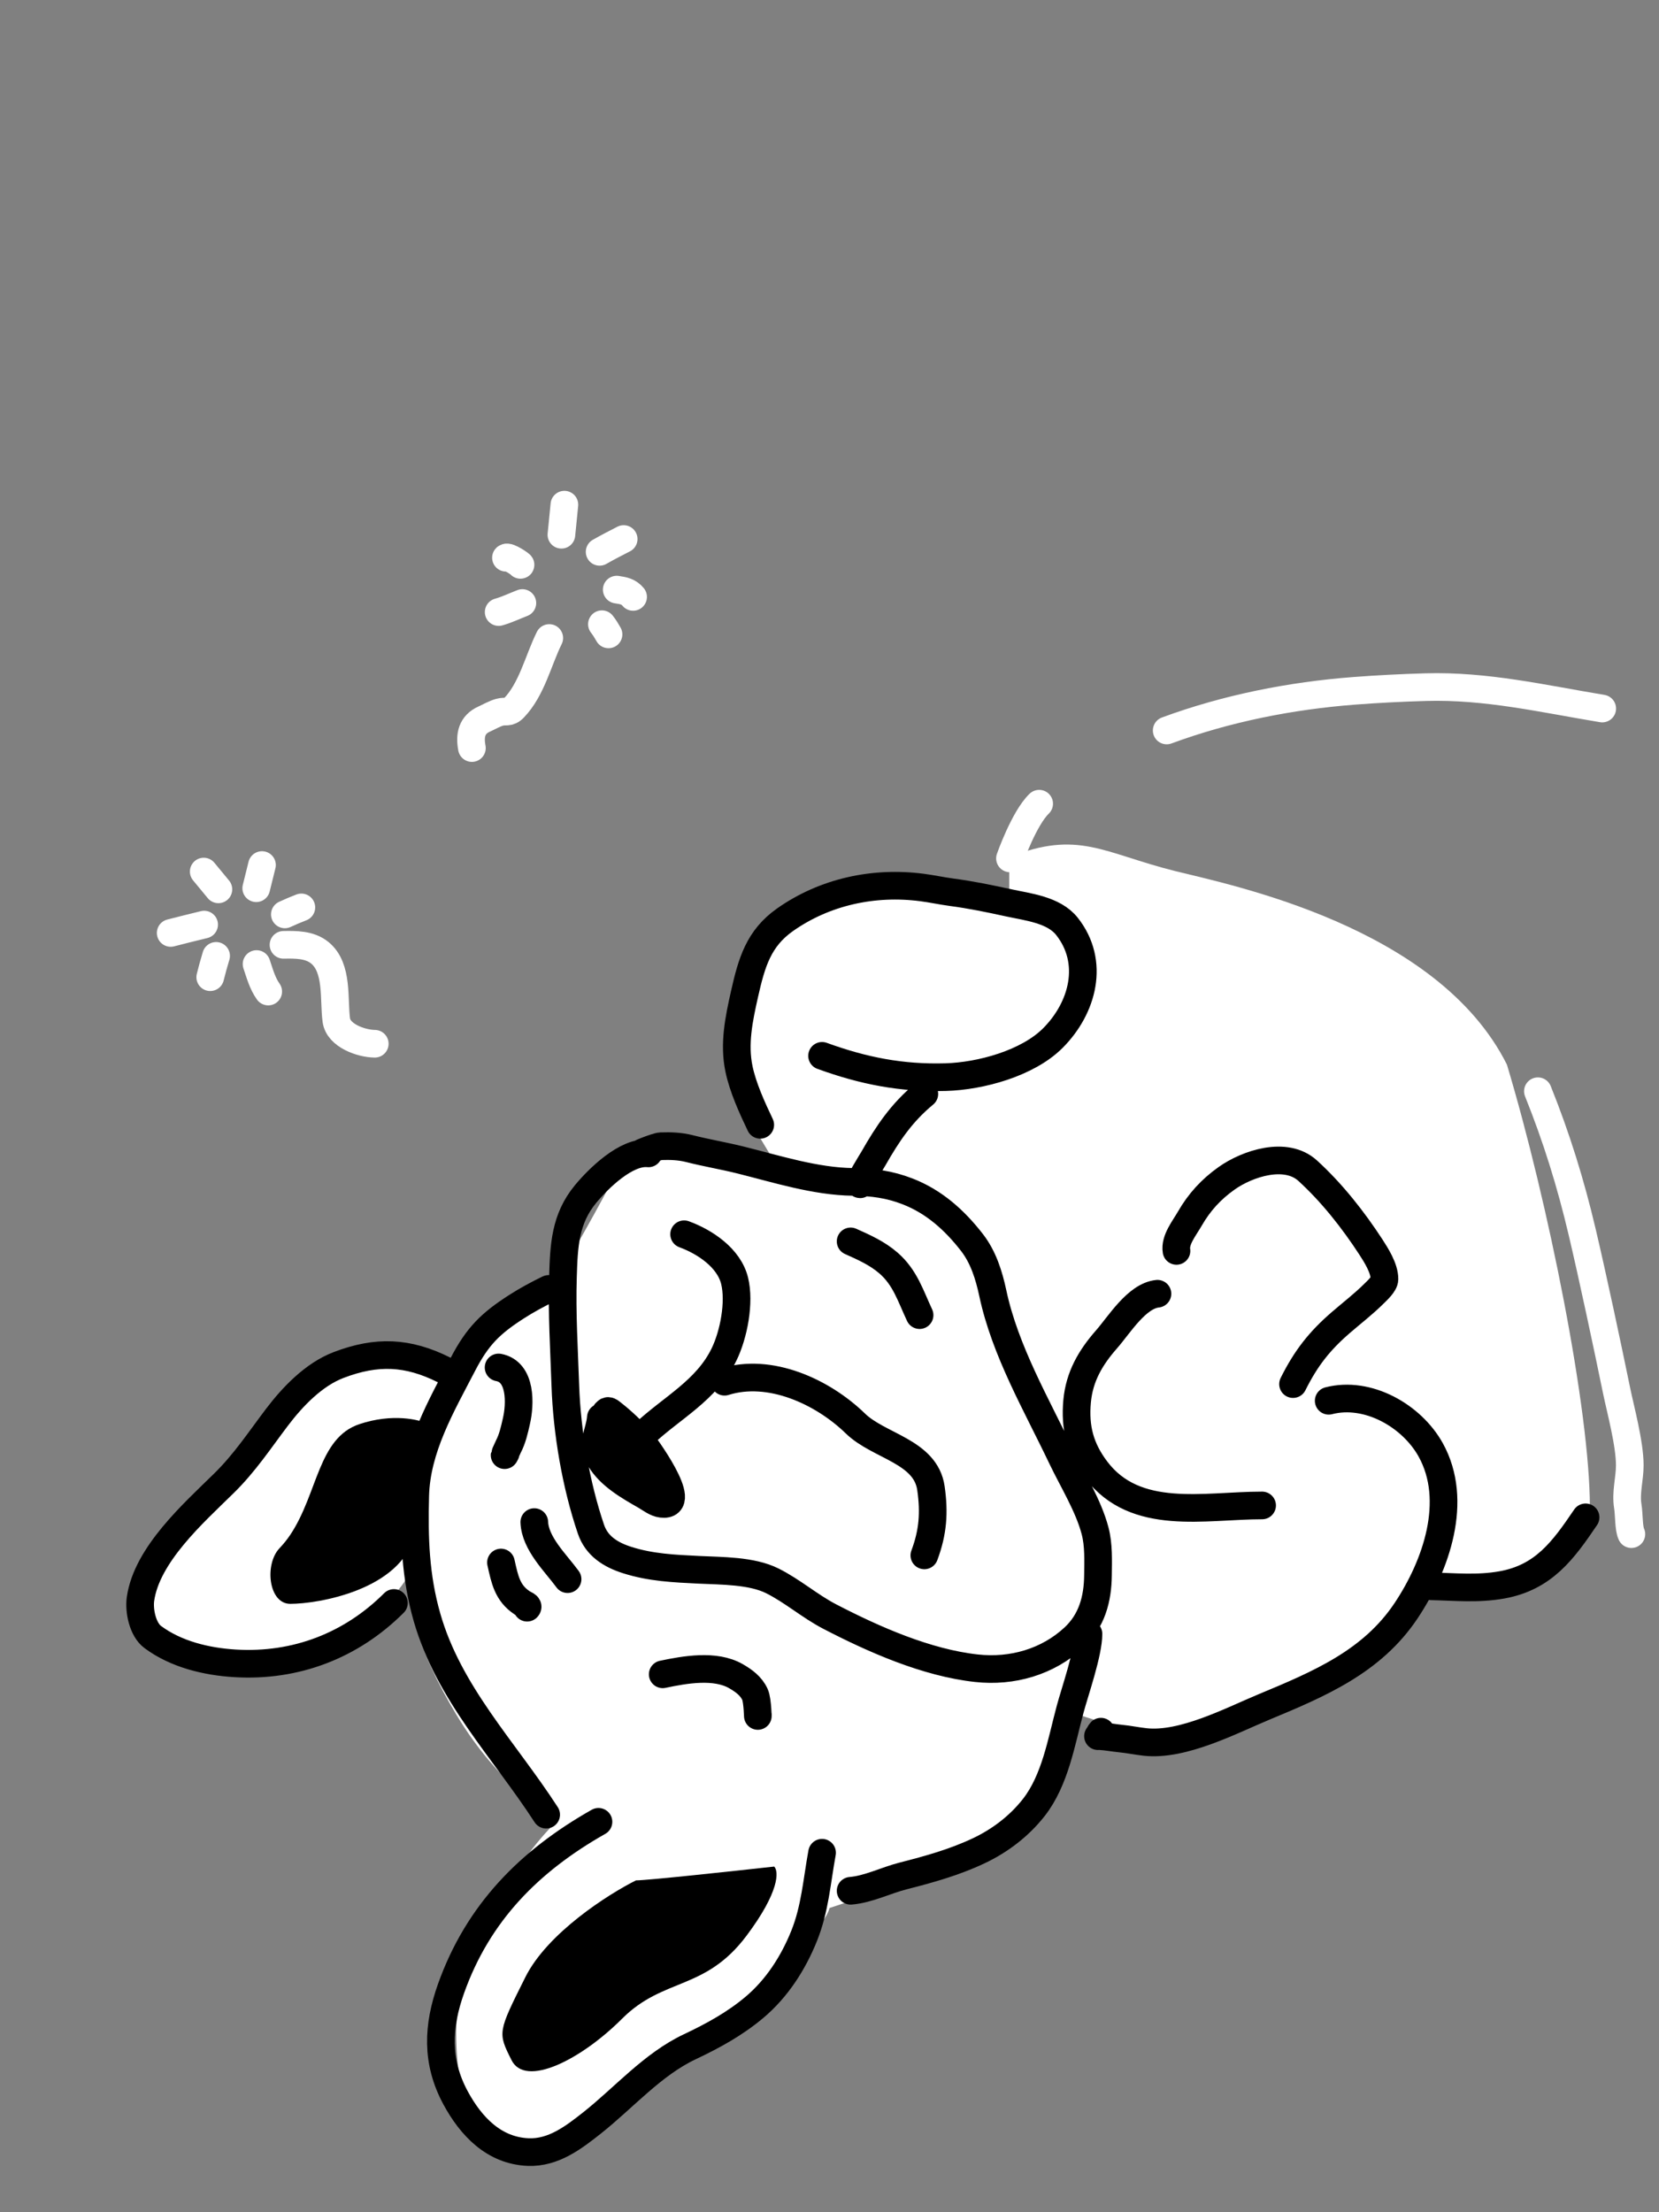 <svg width="60" height="80" viewBox="0 0 60 80" fill="none" xmlns="http://www.w3.org/2000/svg">
<rect x="0" y="0" width="60" height="80" fill="#808080" stroke="none"/>
<g clip-path="url(#clip0_110_13535)">
<path d="M12 49.5C13.6 48.7 15.667 49.167 16.5 49.5L20 46.5C20.5 45.667 21.7 43.6 22.5 42C23.3 40.4 26.5 41.333 28 42L26.5 39.5C26.167 38.667 26 36.4 28 34C30 31.6 31.167 32 31.5 32.5H36.5V31C39 30 39.897 30.849 42.5 31.5C44.5 32 52 33.5 54.5 38.5C56 43.5 57.5 51 57.5 54.5C56 56.5 55.5 58 52 57.5C51.333 58.167 47.5 60.8 45.5 62C43.5 63.2 40.333 62.5 39 62L36.5 66L33 68L30 69C29.833 69.667 28.8 70.3 28 71.5C27.2 72.7 25.5 74.167 24.5 74L22.5 76L19.5 77.5C17.5 78 16.5 76.5 16.5 73.5C16.5 70.97 18.5 67.5 20 66C19.833 65.5 18.107 64.679 16.5 62C15.098 59.663 14.57 57.764 14.915 56.709C14.644 57.283 13.908 58.296 12.5 59C10.5 60 7.5 61 6 60C4.5 59 6 55 8 54C10 53 10 50.5 12 49.5Z" fill="white"/>
<path d="M27.495 40.677C27.2 40.059 26.865 39.324 26.725 38.651C26.537 37.742 26.724 36.849 26.926 35.95C27.185 34.8 27.437 33.934 28.393 33.26C29.827 32.25 31.6 31.866 33.344 32.094C33.703 32.14 34.056 32.218 34.415 32.266C35.105 32.357 35.796 32.499 36.475 32.648C37.168 32.8 38.11 32.896 38.587 33.499C39.608 34.79 39.165 36.453 38.076 37.542C37.163 38.455 35.464 38.915 34.205 38.952C32.609 38.998 31.23 38.727 29.731 38.182M46.764 50.053C47.228 49.125 47.712 48.499 48.504 47.817C48.898 47.477 49.32 47.153 49.689 46.785C49.8 46.674 50.07 46.433 50.071 46.259C50.075 45.861 49.763 45.379 49.584 45.102C48.943 44.116 48.167 43.13 47.294 42.335C46.505 41.616 45.115 42.076 44.36 42.612C43.801 43.009 43.374 43.474 43.032 44.07C42.831 44.419 42.483 44.841 42.549 45.236M41.861 46.785C41.108 46.865 40.48 47.91 40.016 48.438C39.437 49.097 39.036 49.786 38.955 50.675C38.868 51.627 39.064 52.382 39.643 53.15C41.067 55.037 43.554 54.441 45.646 54.441M48.054 50.656C49.472 50.29 51.06 51.199 51.744 52.433C52.763 54.273 51.94 56.617 50.855 58.245C49.624 60.091 47.721 60.894 45.703 61.733C44.534 62.22 42.778 63.146 41.416 62.995C41.118 62.962 40.826 62.9 40.527 62.871C40.282 62.847 40.041 62.799 39.796 62.785C39.752 62.782 39.749 62.751 39.76 62.716M39.76 62.716C39.786 62.639 39.884 62.543 39.76 62.716ZM39.76 62.716C39.746 62.736 39.73 62.758 39.71 62.785M51.753 57.365C52.629 57.385 53.447 57.471 54.325 57.313C55.83 57.041 56.538 56.063 57.345 54.871M33.43 39.559C32.607 40.239 32.104 40.992 31.586 41.9C31.528 42.002 31.003 42.827 31.108 42.827M23.452 41.709C22.656 41.625 21.648 42.61 21.177 43.181C20.432 44.084 20.395 45.045 20.36 46.178C20.319 47.489 20.401 48.797 20.446 50.106C20.503 51.795 20.83 53.707 21.373 55.301C21.582 55.915 22.09 56.226 22.677 56.414C23.537 56.689 24.379 56.724 25.268 56.768C26.098 56.809 27.18 56.792 27.934 57.169C28.664 57.534 29.285 58.084 30.009 58.46C31.605 59.288 33.509 60.13 35.318 60.328C36.605 60.469 37.892 60.1 38.84 59.22C39.486 58.62 39.702 57.829 39.71 56.964C39.715 56.433 39.741 55.877 39.605 55.358C39.366 54.449 38.794 53.536 38.401 52.711C37.487 50.792 36.352 48.858 35.906 46.765C35.767 46.116 35.564 45.462 35.151 44.93C34.522 44.12 33.78 43.456 32.828 43.086C32.158 42.825 31.557 42.751 30.85 42.741C29.483 42.723 28.091 42.275 26.778 41.948C26.166 41.796 25.542 41.692 24.933 41.537C24.589 41.45 24.255 41.439 23.901 41.451C23.726 41.457 22.92 41.801 23.366 41.623M30.764 44.892C31.249 45.108 31.731 45.324 32.135 45.676C32.736 46.198 32.93 46.861 33.258 47.559M24.742 44.634C25.498 44.911 26.364 45.489 26.568 46.316C26.76 47.098 26.537 48.263 26.185 48.983C25.544 50.294 24.305 50.898 23.28 51.86M26.204 49.967C27.841 49.452 29.745 50.32 30.936 51.477C31.787 52.306 33.478 52.48 33.669 53.819C33.795 54.701 33.743 55.412 33.43 56.247M21.731 51.258C21.683 51.831 21.36 52.186 21.698 52.758C22.056 53.365 22.752 53.755 23.347 54.096C23.524 54.199 23.719 54.358 23.93 54.383C25 54.512 23.238 52.154 23.189 52.099C22.89 51.764 22.515 51.402 22.152 51.119C22.068 51.054 21.975 50.96 21.922 51.086C21.917 51.098 21.914 51.113 21.912 51.128M21.912 51.128C21.895 51.244 21.963 51.401 21.912 51.128ZM21.912 51.128C21.909 51.115 21.906 51.101 21.903 51.086M21.989 51.602C22.26 52.114 22.539 52.628 22.959 53.035C23.109 53.18 23.296 53.299 23.413 53.475C23.687 53.886 22.728 52.758 22.333 52.462M23.968 60.548C24.772 60.379 25.866 60.184 26.616 60.615C26.9 60.779 27.161 60.966 27.304 61.275C27.408 61.499 27.409 62.258 27.409 62.011M18.032 49.451C18.866 49.605 18.817 50.788 18.677 51.392C18.603 51.716 18.536 52.027 18.381 52.323C18.355 52.374 18.169 52.79 18.29 52.548M19.323 55.043C19.354 55.822 20.098 56.52 20.527 57.107M18.118 56.505C18.256 57.121 18.346 57.605 18.883 57.963C18.976 58.025 19.137 58.067 19.065 58.139M19.839 46.612C19.429 46.812 19.052 47.015 18.668 47.262C17.749 47.855 17.275 48.31 16.742 49.337C15.957 50.848 15.061 52.378 15.017 54.096C14.977 55.619 15.02 57.007 15.442 58.484C16.23 61.243 18.231 63.272 19.753 65.624M30.764 68.376C31.407 68.323 32.034 68 32.656 67.841C33.6 67.6 34.504 67.35 35.39 66.933C36.163 66.569 36.861 66.038 37.388 65.365C38.162 64.376 38.385 62.992 38.702 61.815C38.876 61.166 39.366 59.772 39.366 59.086M29.731 67C29.542 68.031 29.478 69.026 29.081 70.011C28.687 70.989 28.098 71.907 27.285 72.591C26.573 73.19 25.782 73.622 24.948 74.016C23.606 74.648 22.564 75.859 21.416 76.768C20.739 77.304 20.012 77.859 19.108 77.825C17.868 77.778 17.031 76.893 16.474 75.86C15.768 74.549 15.827 73.277 16.312 71.913C17.287 69.171 19.148 67.296 21.645 65.882M14.247 57.968C12.706 59.509 10.695 60.285 8.498 60.151C7.47 60.089 6.37 59.827 5.526 59.2C5.159 58.929 5.021 58.249 5.081 57.824C5.309 56.218 6.999 54.719 8.092 53.647C8.857 52.896 9.371 52.106 10.013 51.258C10.58 50.509 11.345 49.709 12.24 49.365C13.628 48.833 14.749 48.885 16.054 49.537" stroke="black" stroke-linecap="round"/>
<path d="M36.527 31.042C36.527 31.042 37.035 29.593 37.583 29.064M42.195 26.416C44.363 25.616 46.682 25.158 48.981 24.982C49.841 24.917 50.7 24.873 51.562 24.849C53.754 24.786 55.795 25.267 57.947 25.623" stroke="white" stroke-linecap="round"/>
<path d="M15 55.5C14.6 54.7 15 52.5 15.5 51.5C15.167 51.333 14.2 51.1 13 51.5C11.5 52 11.5 54 10.5 55.5C10.383 55.676 10.25 55.839 10.106 55.991C9.561 56.567 9.707 58 10.5 58C11.5 58 14.5 57.5 15 55.5Z" fill="black"/>
<path d="M19 71.5C19.8 69.9 22 68.5 23 68C23.4 68 26.5 67.667 28 67.5C28.167 67.667 28.2 68.4 27 70C25.5 72 24 71.5 22.5 73C21 74.5 19 75.5 18.5 74.5C18 73.5 18 73.5 19 71.5Z" fill="black"/>
<path d="M13.554 37.745C13.061 37.739 12.241 37.451 12.164 36.895C12.06 36.136 12.235 34.998 11.563 34.452C11.194 34.153 10.694 34.16 10.253 34.168M9.701 35.857C9.489 35.56 9.394 35.202 9.279 34.862M10.302 33.067C10.5 32.975 10.697 32.892 10.899 32.814M9.267 32.121L9.475 31.282M7.899 32.161L7.368 31.518M7.383 33.436C6.979 33.533 6.576 33.635 6.173 33.738M7.816 34.567C7.738 34.824 7.667 35.079 7.603 35.338" stroke="white" stroke-linecap="round"/>
<path d="M17.067 27.052C16.978 26.588 17.062 26.204 17.514 26.002C17.693 25.922 17.885 25.807 18.073 25.756C18.285 25.697 18.395 25.799 18.584 25.604C19.236 24.93 19.464 23.881 19.865 23.072M18.035 22.134C18.327 22.053 18.628 21.908 18.892 21.807M18.299 20.169C18.366 20.088 18.868 20.432 18.823 20.427M20.412 18.25L20.304 19.338M21.686 19.956C21.972 19.793 22.263 19.643 22.556 19.493M22.305 21.322C22.556 21.358 22.741 21.396 22.897 21.586M21.769 22.573C21.864 22.693 21.933 22.81 22.008 22.941" stroke="white" stroke-linecap="round"/>
<path d="M55.62 39.462C56.294 41.138 56.804 42.784 57.221 44.552C57.599 46.154 58.136 48.676 58.469 50.302C58.602 50.95 58.943 52.196 58.943 52.989C58.943 53.481 58.791 53.972 58.871 54.465C58.921 54.775 58.9 55.277 59.001 55.479" stroke="white" stroke-linecap="round"/>
</g>
<defs>
<clipPath id="clip0_110_13535">
<rect width="60" height="80" fill="white"/>
</clipPath>
</defs>
</svg>
